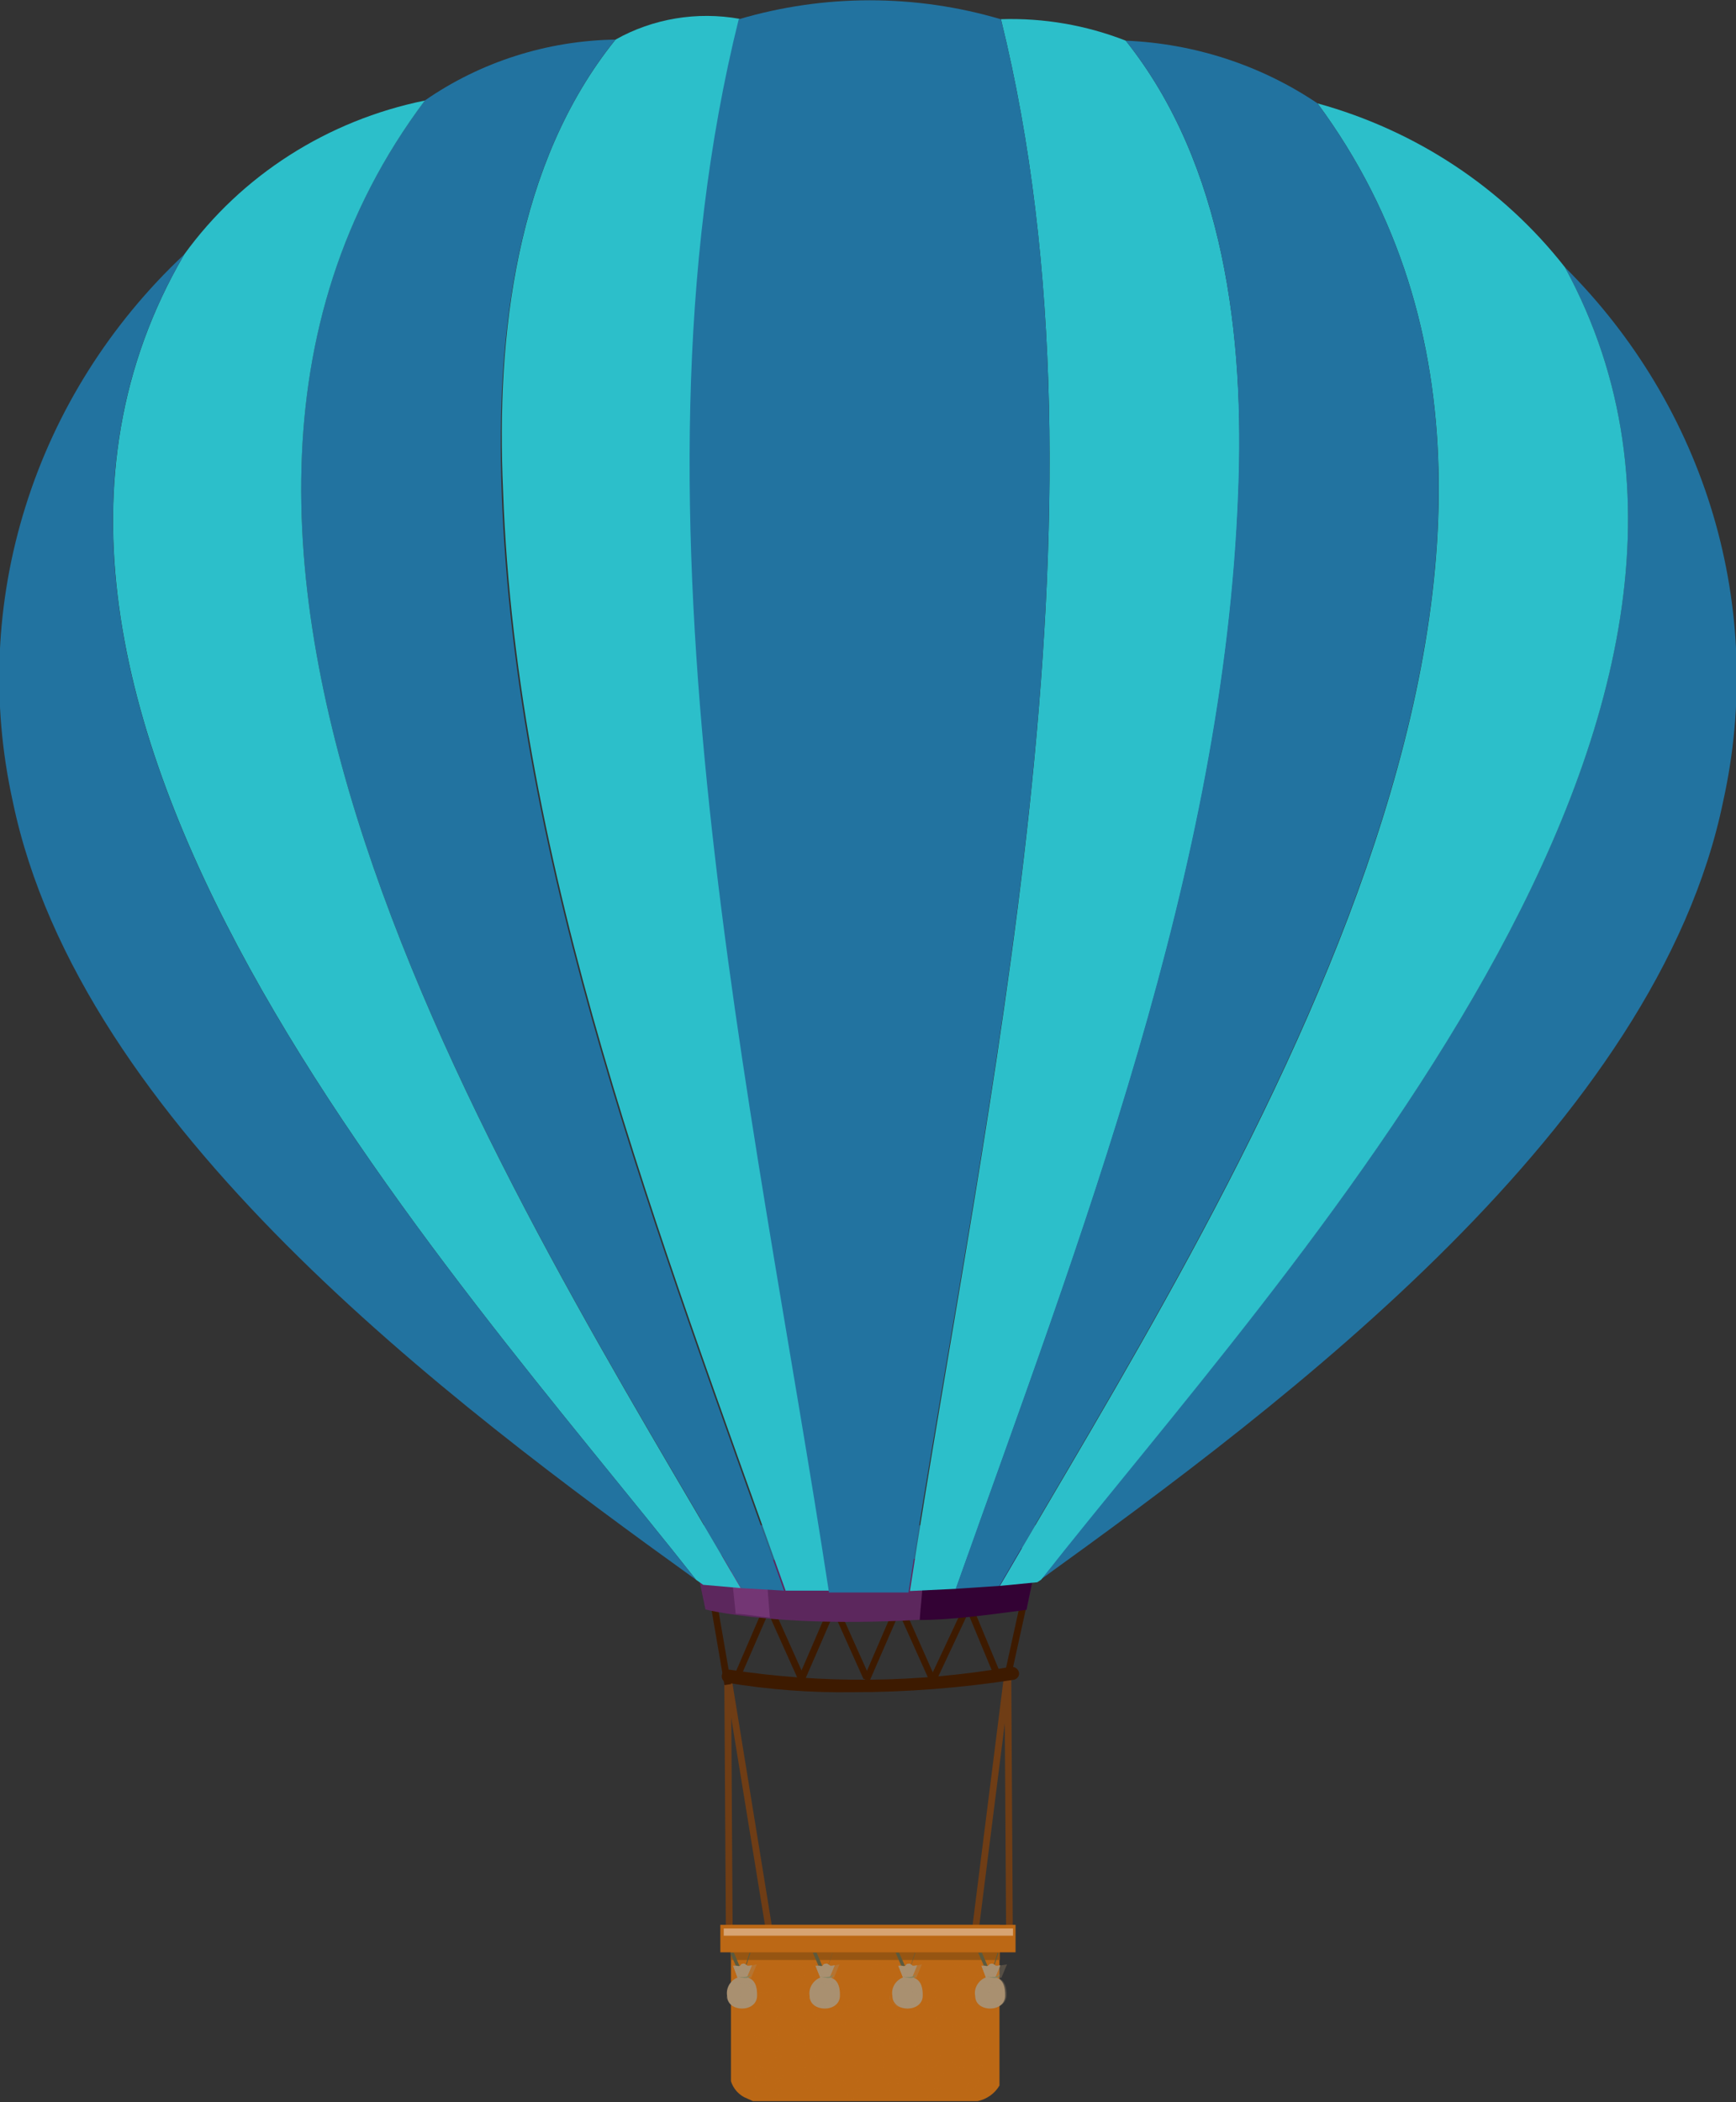 <svg width="19" height="23" viewBox="0 0 19 23" fill="none" xmlns="http://www.w3.org/2000/svg">
<rect x="0" y="0" width="19" height="23" fill="#333333" stroke="none"/>
<g clip-path="url(#clip0_1232_6883)">
<path d="M8.001 18.331L7.927 18.331L7.946 21.348L8.02 21.348L8.001 18.331Z" fill="#6F3D15"/>
<path d="M8.005 18.347L7.932 18.358L8.418 21.342L8.49 21.331L8.005 18.347Z" fill="#6F3D15"/>
<path d="M11.068 18.329L10.994 18.33L11.013 21.347L11.086 21.346L11.068 18.329Z" fill="#6F3D15"/>
<path d="M10.986 18.354L10.619 21.266L10.692 21.274L11.059 18.363L10.986 18.354Z" fill="#6F3D15"/>
<path d="M7.841 17.494L7.769 17.505L7.929 18.437L8.002 18.425L7.841 17.494Z" fill="#3D1A00"/>
<path d="M11.177 17.492L10.996 18.315L11.068 18.33L11.249 17.507L11.177 17.492Z" fill="#3D1A00"/>
<path d="M8.085 18.395L8.02 18.367L8.409 17.466L8.803 18.344L8.733 18.371L8.409 17.649L8.085 18.395Z" fill="#3D1A00"/>
<path d="M8.803 18.395L8.733 18.367L9.123 17.466L9.517 18.344L9.451 18.371L9.127 17.649L8.803 18.395Z" fill="#3D1A00"/>
<path d="M9.516 18.395L9.451 18.367L9.84 17.466L10.23 18.344L10.164 18.371L9.84 17.649L9.516 18.395Z" fill="#3D1A00"/>
<path d="M10.25 18.383L10.181 18.356L10.599 17.466L10.968 18.352L10.898 18.379L10.595 17.649L10.25 18.383Z" fill="#3D1A00"/>
<path d="M9.336 18.514C8.875 18.521 8.414 18.486 7.958 18.411C7.949 18.409 7.939 18.405 7.931 18.4C7.923 18.395 7.916 18.387 7.91 18.379C7.905 18.371 7.902 18.362 7.9 18.352C7.898 18.343 7.899 18.333 7.901 18.324C7.905 18.305 7.916 18.289 7.932 18.279C7.949 18.269 7.968 18.265 7.987 18.268C9.008 18.424 10.049 18.414 11.066 18.236C11.086 18.235 11.105 18.24 11.121 18.251C11.136 18.262 11.148 18.278 11.152 18.296C11.154 18.305 11.154 18.315 11.152 18.324C11.15 18.334 11.146 18.343 11.14 18.35C11.134 18.358 11.127 18.365 11.118 18.37C11.11 18.375 11.101 18.378 11.091 18.379C10.511 18.468 9.924 18.514 9.336 18.514Z" fill="#3D1A00"/>
<path d="M8 21.059V22.77C8.023 22.844 8.074 22.906 8.143 22.944L8.241 22.988H10.701C10.751 22.977 10.798 22.956 10.839 22.927C10.88 22.898 10.914 22.86 10.939 22.817V21.059H8Z" fill="#BC6815"/>
<g style="mix-blend-mode:multiply">
<path d="M10.943 21.059H8V21.444H10.943V21.059Z" fill="#965512"/>
</g>
<path d="M11.115 21.059H7.884V21.36H11.115V21.059Z" fill="#BC6815"/>
<g style="mix-blend-mode:screen" opacity="0.4">
<path d="M11.087 21.099H7.921V21.178H11.087V21.099Z" fill="white"/>
</g>
<g style="mix-blend-mode:multiply" opacity="0.5">
<path d="M8.319 21.599C8.299 21.583 8.275 21.575 8.25 21.575C8.25 21.575 8.291 21.694 8.356 21.694C8.366 21.693 8.375 21.689 8.383 21.684C8.391 21.678 8.397 21.671 8.401 21.662C8.397 21.638 8.356 21.619 8.319 21.599Z" fill="#BC6815"/>
<path d="M8.266 21.71C8.272 21.732 8.283 21.753 8.298 21.77C8.313 21.788 8.331 21.803 8.352 21.813C8.352 21.813 8.401 21.813 8.393 21.785C8.385 21.758 8.303 21.738 8.266 21.71Z" fill="#BC6815"/>
<path d="M8.582 21.682C8.582 21.682 8.454 21.746 8.475 21.789C8.495 21.833 8.475 21.789 8.475 21.789C8.475 21.789 8.536 21.762 8.553 21.734C8.569 21.706 8.59 21.702 8.582 21.682Z" fill="#BC6815"/>
<path d="M8.536 21.829C8.479 21.857 8.426 21.877 8.409 21.928C8.393 21.98 8.475 21.964 8.5 21.928C8.517 21.915 8.53 21.898 8.54 21.879C8.549 21.859 8.553 21.838 8.553 21.817C8.553 21.817 8.541 21.829 8.536 21.829Z" fill="#BC6815"/>
<path d="M8.319 21.94C8.299 21.925 8.275 21.916 8.25 21.916C8.25 21.916 8.291 22.039 8.356 22.035C8.366 22.035 8.376 22.032 8.384 22.026C8.392 22.021 8.398 22.013 8.401 22.004C8.397 21.976 8.356 21.976 8.319 21.94Z" fill="#BC6815"/>
<path d="M8.582 22.023C8.582 22.023 8.454 22.087 8.475 22.135C8.52 22.135 8.536 22.107 8.553 22.079C8.569 22.051 8.59 22.043 8.582 22.023Z" fill="#BC6815"/>
<path d="M8.536 22.17C8.479 22.198 8.426 22.218 8.409 22.274C8.393 22.329 8.475 22.305 8.5 22.274C8.517 22.26 8.53 22.243 8.54 22.224C8.549 22.205 8.553 22.184 8.553 22.162C8.553 22.162 8.541 22.17 8.536 22.17Z" fill="#BC6815"/>
</g>
<g style="mix-blend-mode:multiply" opacity="0.5">
<path d="M8.319 22.266C8.299 22.25 8.275 22.242 8.25 22.242C8.25 22.242 8.291 22.365 8.356 22.361C8.366 22.361 8.375 22.359 8.383 22.354C8.391 22.349 8.398 22.342 8.401 22.333C8.397 22.301 8.356 22.285 8.319 22.266Z" fill="#BC6815"/>
<path d="M8.266 22.373C8.28 22.417 8.311 22.454 8.352 22.476C8.352 22.476 8.401 22.476 8.393 22.448C8.385 22.42 8.303 22.405 8.266 22.373Z" fill="#BC6815"/>
<path d="M8.582 22.349C8.549 22.377 8.455 22.413 8.475 22.456C8.496 22.5 8.475 22.456 8.475 22.456C8.475 22.456 8.537 22.424 8.553 22.401C8.569 22.377 8.59 22.373 8.582 22.349Z" fill="#BC6815"/>
<path d="M8.536 22.496C8.479 22.52 8.426 22.544 8.409 22.595C8.393 22.647 8.475 22.631 8.5 22.595C8.516 22.581 8.53 22.564 8.539 22.545C8.548 22.526 8.553 22.505 8.553 22.484C8.553 22.484 8.541 22.492 8.536 22.496Z" fill="#BC6815"/>
<path d="M8.319 22.607C8.299 22.592 8.275 22.583 8.25 22.583C8.25 22.583 8.291 22.702 8.356 22.702C8.366 22.701 8.375 22.698 8.383 22.692C8.391 22.686 8.397 22.679 8.401 22.671C8.397 22.647 8.356 22.627 8.319 22.607Z" fill="#BC6815"/>
<path d="M8.266 22.718C8.272 22.74 8.283 22.761 8.298 22.779C8.313 22.797 8.331 22.811 8.352 22.821C8.352 22.821 8.401 22.821 8.393 22.794C8.385 22.766 8.303 22.746 8.266 22.718Z" fill="#BC6815"/>
<path d="M8.582 22.69C8.549 22.722 8.455 22.754 8.475 22.797C8.496 22.841 8.475 22.797 8.475 22.797C8.475 22.797 8.537 22.766 8.553 22.742C8.569 22.718 8.59 22.71 8.582 22.69Z" fill="#BC6815"/>
<path d="M8.536 22.837C8.479 22.861 8.426 22.885 8.409 22.936C8.393 22.988 8.475 22.972 8.5 22.936C8.516 22.923 8.53 22.906 8.539 22.887C8.548 22.867 8.553 22.846 8.553 22.825C8.553 22.825 8.541 22.837 8.536 22.837Z" fill="#BC6815"/>
</g>
<g style="mix-blend-mode:multiply" opacity="0.5">
<path d="M8.746 21.5C8.722 21.491 8.696 21.491 8.672 21.5C8.672 21.539 8.713 21.622 8.778 21.619C8.789 21.62 8.8 21.617 8.809 21.612C8.818 21.606 8.825 21.597 8.828 21.587C8.824 21.539 8.778 21.519 8.746 21.5Z" fill="#BC6815"/>
<path d="M8.688 21.615C8.688 21.615 8.729 21.702 8.775 21.714C8.82 21.726 8.824 21.714 8.82 21.686C8.816 21.658 8.729 21.638 8.688 21.615Z" fill="#BC6815"/>
<path d="M9.008 21.579C9.008 21.579 8.881 21.638 8.902 21.686C8.919 21.686 8.935 21.68 8.948 21.67C8.961 21.66 8.971 21.646 8.975 21.631C8.975 21.631 9.016 21.603 9.008 21.579Z" fill="#BC6815"/>
<path d="M8.963 21.734C8.905 21.758 8.852 21.777 8.836 21.833C8.819 21.889 8.897 21.865 8.926 21.833C8.943 21.82 8.956 21.803 8.965 21.783C8.974 21.764 8.977 21.743 8.975 21.722C8.975 21.722 8.967 21.73 8.963 21.734Z" fill="#BC6815"/>
<path d="M8.746 21.845C8.725 21.829 8.699 21.82 8.672 21.821C8.672 21.861 8.713 21.944 8.778 21.94C8.789 21.941 8.799 21.939 8.808 21.934C8.816 21.929 8.823 21.921 8.828 21.912C8.824 21.881 8.778 21.865 8.746 21.845Z" fill="#BC6815"/>
<path d="M8.688 21.976C8.688 21.976 8.729 22.063 8.775 22.075C8.82 22.087 8.824 22.075 8.82 22.047C8.816 22.02 8.729 21.976 8.688 21.976Z" fill="#BC6815"/>
<path d="M9.008 21.928C8.975 21.956 8.881 21.988 8.901 22.035C8.918 22.035 8.934 22.03 8.947 22.021C8.96 22.012 8.97 21.999 8.975 21.984C8.975 21.984 9.016 21.948 9.008 21.928Z" fill="#BC6815"/>
<path d="M8.963 22.075C8.905 22.099 8.852 22.123 8.836 22.174C8.819 22.226 8.897 22.21 8.926 22.174C8.943 22.16 8.957 22.143 8.965 22.123C8.974 22.103 8.977 22.081 8.975 22.059C8.975 22.059 8.967 22.071 8.963 22.075Z" fill="#BC6815"/>
</g>
<g style="mix-blend-mode:multiply" opacity="0.5">
<path d="M8.746 22.166C8.725 22.15 8.699 22.142 8.672 22.142C8.672 22.178 8.713 22.262 8.778 22.262C8.789 22.261 8.799 22.258 8.808 22.252C8.816 22.247 8.823 22.239 8.828 22.23C8.824 22.206 8.778 22.186 8.746 22.166Z" fill="#BC6815"/>
<path d="M8.688 22.277C8.688 22.277 8.729 22.365 8.775 22.381C8.82 22.397 8.824 22.381 8.82 22.353C8.816 22.325 8.729 22.305 8.688 22.277Z" fill="#BC6815"/>
<path d="M8.963 22.397C8.905 22.424 8.852 22.444 8.836 22.496C8.819 22.547 8.897 22.532 8.926 22.496C8.943 22.483 8.956 22.466 8.965 22.446C8.974 22.427 8.977 22.406 8.975 22.385L8.963 22.397Z" fill="#BC6815"/>
<path d="M8.746 22.508C8.734 22.503 8.721 22.5 8.709 22.5C8.696 22.5 8.684 22.503 8.672 22.508C8.672 22.508 8.672 22.508 8.672 22.508C8.672 22.544 8.713 22.631 8.778 22.627C8.789 22.627 8.8 22.625 8.809 22.619C8.817 22.613 8.824 22.605 8.828 22.595C8.824 22.547 8.778 22.528 8.746 22.508Z" fill="#BC6815"/>
<path d="M8.688 22.619C8.688 22.619 8.729 22.702 8.775 22.718C8.82 22.734 8.824 22.718 8.82 22.69C8.816 22.663 8.729 22.647 8.688 22.619Z" fill="#BC6815"/>
<path d="M9.008 22.591C9.008 22.591 8.881 22.651 8.902 22.698C8.919 22.698 8.935 22.692 8.948 22.682C8.961 22.672 8.971 22.659 8.975 22.643C8.975 22.643 9.016 22.611 9.008 22.591Z" fill="#BC6815"/>
<path d="M8.963 22.738C8.905 22.766 8.852 22.786 8.836 22.841C8.819 22.897 8.897 22.873 8.926 22.841C8.943 22.828 8.956 22.811 8.965 22.792C8.974 22.772 8.977 22.751 8.975 22.73C8.975 22.73 8.967 22.738 8.963 22.738Z" fill="#BC6815"/>
</g>
<g style="mix-blend-mode:multiply" opacity="0.5">
<path d="M9.18 21.599C9.159 21.583 9.133 21.574 9.106 21.575C9.106 21.611 9.147 21.694 9.213 21.694C9.223 21.694 9.234 21.69 9.242 21.685C9.251 21.679 9.258 21.671 9.262 21.662C9.279 21.638 9.217 21.619 9.18 21.599Z" fill="#BC6815"/>
<path d="M9.123 21.71C9.13 21.732 9.142 21.753 9.157 21.77C9.173 21.788 9.192 21.803 9.213 21.813C9.213 21.813 9.258 21.813 9.254 21.785C9.25 21.758 9.164 21.738 9.123 21.71Z" fill="#BC6815"/>
<path d="M9.442 21.682C9.442 21.682 9.311 21.746 9.332 21.789C9.349 21.789 9.365 21.784 9.378 21.773C9.392 21.763 9.401 21.75 9.406 21.734C9.406 21.734 9.451 21.702 9.442 21.682Z" fill="#BC6815"/>
<path d="M9.397 21.829C9.34 21.857 9.287 21.877 9.27 21.928C9.254 21.98 9.336 21.964 9.36 21.928C9.378 21.915 9.391 21.898 9.4 21.879C9.408 21.859 9.412 21.838 9.41 21.817C9.41 21.817 9.401 21.829 9.397 21.829Z" fill="#BC6815"/>
<path d="M9.18 21.94C9.159 21.924 9.133 21.916 9.106 21.916C9.106 21.952 9.147 22.039 9.213 22.035C9.224 22.036 9.234 22.033 9.243 22.027C9.252 22.022 9.259 22.013 9.262 22.004C9.279 21.976 9.217 21.976 9.18 21.94Z" fill="#BC6815"/>
<path d="M9.123 22.051C9.123 22.051 9.164 22.135 9.213 22.151C9.262 22.166 9.258 22.151 9.254 22.123C9.25 22.095 9.164 22.079 9.123 22.051Z" fill="#BC6815"/>
<path d="M9.442 22.023C9.442 22.023 9.311 22.087 9.332 22.135C9.349 22.134 9.365 22.129 9.378 22.119C9.392 22.109 9.401 22.095 9.406 22.079C9.406 22.079 9.451 22.043 9.442 22.023Z" fill="#BC6815"/>
<path d="M9.397 22.17C9.34 22.198 9.287 22.218 9.27 22.274C9.254 22.329 9.336 22.305 9.36 22.274C9.378 22.261 9.391 22.243 9.4 22.224C9.408 22.205 9.412 22.183 9.41 22.162C9.41 22.162 9.401 22.17 9.397 22.17Z" fill="#BC6815"/>
</g>
<g style="mix-blend-mode:multiply" opacity="0.5">
<path d="M9.18 22.266C9.159 22.25 9.133 22.241 9.106 22.242C9.106 22.282 9.147 22.365 9.213 22.361C9.223 22.362 9.233 22.36 9.242 22.355C9.251 22.35 9.258 22.342 9.262 22.333C9.279 22.301 9.217 22.285 9.18 22.266Z" fill="#BC6815"/>
<path d="M9.123 22.373C9.123 22.373 9.164 22.46 9.213 22.476C9.262 22.492 9.258 22.476 9.254 22.448C9.25 22.42 9.164 22.405 9.123 22.373Z" fill="#BC6815"/>
<path d="M9.397 22.496C9.34 22.52 9.287 22.544 9.27 22.595C9.254 22.647 9.336 22.631 9.36 22.595C9.377 22.582 9.39 22.565 9.399 22.545C9.408 22.526 9.411 22.505 9.41 22.484C9.41 22.484 9.401 22.492 9.397 22.496Z" fill="#BC6815"/>
<path d="M9.18 22.607C9.159 22.591 9.133 22.582 9.106 22.583C9.106 22.583 9.147 22.702 9.213 22.702C9.223 22.702 9.234 22.699 9.242 22.693C9.251 22.687 9.258 22.68 9.262 22.671C9.279 22.647 9.217 22.627 9.18 22.607Z" fill="#BC6815"/>
<path d="M9.123 22.718C9.13 22.74 9.142 22.761 9.157 22.779C9.173 22.797 9.192 22.811 9.213 22.821C9.213 22.821 9.258 22.821 9.254 22.794C9.25 22.766 9.164 22.746 9.123 22.718Z" fill="#BC6815"/>
<path d="M9.443 22.69C9.406 22.722 9.311 22.754 9.332 22.797C9.349 22.796 9.364 22.79 9.377 22.78C9.39 22.77 9.4 22.757 9.406 22.742C9.406 22.742 9.451 22.71 9.443 22.69Z" fill="#BC6815"/>
<path d="M9.397 22.837C9.34 22.861 9.287 22.885 9.27 22.936C9.254 22.988 9.336 22.972 9.36 22.936C9.377 22.923 9.39 22.906 9.399 22.887C9.408 22.867 9.411 22.846 9.41 22.825C9.41 22.825 9.401 22.837 9.397 22.837Z" fill="#BC6815"/>
</g>
<g style="mix-blend-mode:multiply" opacity="0.5">
<path d="M9.602 21.5C9.58 21.492 9.555 21.492 9.533 21.5C9.533 21.539 9.574 21.623 9.639 21.619C9.645 21.62 9.652 21.62 9.658 21.618C9.664 21.617 9.669 21.614 9.674 21.61C9.678 21.606 9.682 21.602 9.685 21.596C9.687 21.591 9.689 21.585 9.689 21.579C9.689 21.539 9.639 21.519 9.602 21.5Z" fill="#BC6815"/>
<path d="M9.549 21.615C9.549 21.615 9.59 21.702 9.635 21.714C9.681 21.726 9.685 21.714 9.681 21.686C9.676 21.658 9.586 21.638 9.549 21.615Z" fill="#BC6815"/>
<path d="M9.865 21.579C9.865 21.579 9.738 21.639 9.758 21.686C9.803 21.686 9.82 21.658 9.836 21.631C9.852 21.603 9.877 21.603 9.865 21.579Z" fill="#BC6815"/>
<path d="M9.824 21.734C9.762 21.758 9.709 21.777 9.693 21.833C9.676 21.889 9.758 21.865 9.783 21.833C9.801 21.821 9.816 21.804 9.825 21.785C9.835 21.765 9.838 21.743 9.836 21.722C9.836 21.722 9.828 21.73 9.824 21.734Z" fill="#BC6815"/>
<path d="M9.602 21.845C9.583 21.829 9.558 21.821 9.533 21.821C9.533 21.861 9.574 21.944 9.639 21.94C9.649 21.942 9.659 21.939 9.667 21.934C9.675 21.929 9.682 21.921 9.684 21.912C9.689 21.881 9.639 21.865 9.602 21.845Z" fill="#BC6815"/>
<path d="M9.549 21.976C9.549 21.976 9.59 22.063 9.635 22.075C9.681 22.087 9.685 22.075 9.681 22.047C9.676 22.02 9.586 21.976 9.549 21.976Z" fill="#BC6815"/>
<path d="M9.865 21.928C9.832 21.956 9.738 21.988 9.758 22.035C9.803 22.035 9.82 22.008 9.836 21.984C9.853 21.96 9.877 21.948 9.865 21.928Z" fill="#BC6815"/>
<path d="M9.824 22.075C9.762 22.099 9.709 22.123 9.693 22.174C9.676 22.226 9.758 22.21 9.783 22.174C9.801 22.161 9.816 22.144 9.825 22.124C9.835 22.103 9.838 22.081 9.836 22.059C9.836 22.059 9.828 22.071 9.824 22.075Z" fill="#BC6815"/>
</g>
<g style="mix-blend-mode:multiply" opacity="0.5">
<path d="M9.602 22.166C9.583 22.151 9.558 22.143 9.533 22.143C9.533 22.178 9.574 22.262 9.639 22.262C9.649 22.261 9.659 22.258 9.667 22.253C9.675 22.247 9.681 22.239 9.684 22.23C9.689 22.206 9.639 22.186 9.602 22.166Z" fill="#BC6815"/>
<path d="M9.549 22.277C9.555 22.3 9.566 22.32 9.581 22.338C9.596 22.356 9.614 22.37 9.635 22.381L9.689 22.373C9.689 22.373 9.586 22.305 9.549 22.277Z" fill="#BC6815"/>
<path d="M9.865 22.25C9.832 22.282 9.738 22.313 9.758 22.357C9.779 22.401 9.758 22.357 9.758 22.357C9.758 22.357 9.82 22.329 9.836 22.301C9.853 22.274 9.877 22.27 9.865 22.25Z" fill="#BC6815"/>
<path d="M9.824 22.397C9.762 22.424 9.709 22.444 9.693 22.496C9.676 22.547 9.758 22.532 9.783 22.496C9.801 22.484 9.816 22.467 9.825 22.447C9.835 22.428 9.838 22.406 9.836 22.385L9.824 22.397Z" fill="#BC6815"/>
<path d="M9.602 22.508C9.602 22.508 9.557 22.48 9.533 22.508C9.533 22.544 9.574 22.631 9.639 22.627C9.649 22.627 9.659 22.624 9.668 22.619C9.676 22.613 9.682 22.605 9.684 22.595C9.689 22.547 9.639 22.528 9.602 22.508Z" fill="#BC6815"/>
<path d="M9.865 22.591C9.832 22.619 9.738 22.651 9.758 22.698C9.779 22.746 9.758 22.698 9.758 22.698C9.758 22.698 9.82 22.671 9.836 22.643C9.853 22.615 9.877 22.611 9.865 22.591Z" fill="#BC6815"/>
<path d="M9.824 22.738C9.762 22.766 9.709 22.786 9.693 22.841C9.676 22.897 9.758 22.873 9.783 22.841C9.801 22.829 9.816 22.812 9.825 22.793C9.835 22.773 9.838 22.752 9.836 22.73C9.836 22.73 9.828 22.738 9.824 22.738Z" fill="#BC6815"/>
</g>
<g style="mix-blend-mode:multiply" opacity="0.5">
<path d="M10.062 21.599C10.041 21.583 10.014 21.574 9.988 21.575C9.988 21.611 10.029 21.694 10.094 21.694C10.105 21.694 10.115 21.69 10.123 21.685C10.132 21.679 10.139 21.671 10.144 21.662C10.139 21.638 10.098 21.619 10.062 21.599Z" fill="#BC6815"/>
<path d="M10.004 21.71C10.011 21.732 10.023 21.753 10.039 21.77C10.054 21.788 10.073 21.803 10.095 21.813C10.095 21.813 10.14 21.813 10.136 21.785C10.132 21.758 10.045 21.738 10.004 21.71Z" fill="#BC6815"/>
<path d="M10.324 21.682C10.324 21.682 10.197 21.746 10.218 21.789C10.234 21.789 10.251 21.784 10.264 21.773C10.277 21.763 10.287 21.75 10.291 21.734C10.291 21.734 10.332 21.702 10.324 21.682Z" fill="#BC6815"/>
<path d="M10.279 21.829C10.221 21.857 10.168 21.877 10.152 21.928C10.135 21.98 10.217 21.964 10.242 21.928C10.259 21.915 10.272 21.898 10.281 21.879C10.29 21.859 10.293 21.838 10.291 21.817C10.291 21.817 10.283 21.829 10.279 21.829Z" fill="#BC6815"/>
<path d="M10.062 21.94C10.041 21.924 10.014 21.916 9.988 21.916C9.988 21.952 10.029 22.039 10.094 22.035C10.105 22.036 10.116 22.033 10.124 22.027C10.133 22.022 10.14 22.013 10.144 22.004C10.139 21.976 10.098 21.976 10.062 21.94Z" fill="#BC6815"/>
<path d="M10.004 22.051C10.004 22.051 10.045 22.135 10.095 22.151C10.144 22.166 10.14 22.151 10.136 22.123C10.132 22.095 10.045 22.079 10.004 22.051Z" fill="#BC6815"/>
<path d="M10.324 22.023C10.324 22.023 10.197 22.087 10.218 22.135C10.234 22.134 10.251 22.129 10.264 22.119C10.277 22.109 10.287 22.095 10.291 22.079C10.291 22.079 10.332 22.043 10.324 22.023Z" fill="#BC6815"/>
<path d="M10.279 22.17C10.221 22.198 10.168 22.218 10.152 22.274C10.135 22.329 10.217 22.305 10.242 22.274C10.259 22.261 10.272 22.243 10.281 22.224C10.29 22.205 10.293 22.183 10.291 22.162C10.291 22.162 10.283 22.17 10.279 22.17Z" fill="#BC6815"/>
</g>
<g style="mix-blend-mode:multiply" opacity="0.5">
<path d="M10.062 22.266C10.041 22.25 10.014 22.241 9.988 22.242C9.988 22.282 10.029 22.365 10.094 22.361C10.105 22.362 10.115 22.36 10.124 22.355C10.132 22.35 10.139 22.342 10.144 22.333C10.139 22.301 10.098 22.285 10.062 22.266Z" fill="#BC6815"/>
<path d="M10.004 22.373C10.004 22.373 10.045 22.46 10.095 22.476C10.144 22.492 10.14 22.476 10.136 22.448C10.132 22.42 10.045 22.405 10.004 22.373Z" fill="#BC6815"/>
<path d="M10.279 22.496C10.221 22.52 10.168 22.544 10.152 22.595C10.135 22.647 10.217 22.631 10.242 22.595C10.259 22.582 10.272 22.565 10.28 22.545C10.289 22.526 10.293 22.505 10.291 22.484C10.291 22.484 10.283 22.492 10.279 22.496Z" fill="#BC6815"/>
<path d="M10.062 22.607C10.041 22.591 10.014 22.582 9.988 22.583C9.988 22.583 10.029 22.702 10.094 22.702C10.105 22.702 10.115 22.699 10.123 22.693C10.132 22.687 10.139 22.68 10.144 22.671C10.139 22.647 10.098 22.627 10.062 22.607Z" fill="#BC6815"/>
<path d="M10.004 22.718C10.011 22.74 10.023 22.761 10.039 22.779C10.054 22.797 10.073 22.811 10.095 22.821C10.095 22.821 10.14 22.821 10.136 22.794C10.132 22.766 10.045 22.746 10.004 22.718Z" fill="#BC6815"/>
<path d="M10.324 22.69C10.291 22.722 10.197 22.754 10.217 22.797C10.234 22.796 10.249 22.79 10.263 22.78C10.276 22.77 10.286 22.757 10.291 22.742C10.291 22.742 10.332 22.71 10.324 22.69Z" fill="#BC6815"/>
<path d="M10.279 22.837C10.221 22.861 10.168 22.885 10.152 22.936C10.135 22.988 10.217 22.972 10.242 22.936C10.259 22.923 10.272 22.906 10.28 22.887C10.289 22.867 10.293 22.846 10.291 22.825C10.291 22.825 10.283 22.837 10.279 22.837Z" fill="#BC6815"/>
</g>
<g style="mix-blend-mode:multiply" opacity="0.5">
<path d="M10.484 21.5C10.461 21.492 10.437 21.492 10.414 21.5C10.414 21.539 10.455 21.623 10.521 21.619C10.531 21.62 10.541 21.617 10.55 21.611C10.558 21.605 10.564 21.597 10.566 21.587C10.562 21.539 10.508 21.519 10.484 21.5Z" fill="#BC6815"/>
<path d="M10.431 21.615C10.431 21.615 10.472 21.702 10.517 21.714C10.562 21.726 10.566 21.714 10.558 21.686C10.55 21.658 10.468 21.638 10.431 21.615Z" fill="#BC6815"/>
<path d="M10.746 21.579C10.746 21.579 10.619 21.639 10.639 21.686C10.684 21.686 10.701 21.658 10.717 21.631C10.734 21.603 10.754 21.603 10.746 21.579Z" fill="#BC6815"/>
<path d="M10.701 21.734C10.644 21.758 10.59 21.777 10.574 21.833C10.557 21.889 10.639 21.865 10.664 21.833C10.682 21.82 10.696 21.803 10.705 21.784C10.714 21.764 10.719 21.743 10.717 21.722C10.717 21.722 10.709 21.73 10.701 21.734Z" fill="#BC6815"/>
<path d="M10.484 21.845C10.464 21.829 10.439 21.821 10.414 21.821C10.414 21.861 10.455 21.944 10.521 21.94C10.53 21.942 10.54 21.939 10.549 21.934C10.557 21.929 10.563 21.921 10.566 21.912C10.562 21.881 10.508 21.865 10.484 21.845Z" fill="#BC6815"/>
<path d="M10.431 21.976C10.431 21.976 10.472 22.063 10.517 22.075C10.562 22.087 10.566 22.075 10.558 22.047C10.55 22.02 10.468 21.976 10.431 21.976Z" fill="#BC6815"/>
<path d="M10.746 21.928C10.713 21.956 10.619 21.988 10.64 22.035C10.685 22.035 10.701 22.008 10.717 21.984C10.734 21.96 10.754 21.948 10.746 21.928Z" fill="#BC6815"/>
<path d="M10.701 22.075C10.644 22.099 10.59 22.123 10.574 22.174C10.557 22.226 10.639 22.21 10.664 22.174C10.682 22.161 10.696 22.143 10.706 22.123C10.715 22.103 10.719 22.081 10.717 22.059C10.717 22.059 10.709 22.071 10.701 22.075Z" fill="#BC6815"/>
</g>
<g style="mix-blend-mode:multiply" opacity="0.5">
<path d="M10.484 22.166C10.464 22.151 10.439 22.143 10.414 22.143C10.414 22.178 10.455 22.262 10.521 22.262C10.531 22.261 10.54 22.258 10.548 22.253C10.556 22.247 10.562 22.239 10.566 22.23C10.562 22.206 10.508 22.186 10.484 22.166Z" fill="#BC6815"/>
<path d="M10.431 22.277C10.443 22.318 10.471 22.352 10.509 22.373C10.509 22.373 10.558 22.373 10.55 22.345C10.541 22.317 10.468 22.305 10.431 22.277Z" fill="#BC6815"/>
<path d="M10.746 22.25C10.713 22.282 10.619 22.313 10.64 22.357C10.66 22.401 10.64 22.357 10.64 22.357C10.64 22.357 10.701 22.329 10.717 22.301C10.734 22.274 10.754 22.27 10.746 22.25Z" fill="#BC6815"/>
<path d="M10.701 22.397C10.644 22.424 10.59 22.444 10.574 22.496C10.557 22.547 10.639 22.532 10.664 22.496C10.682 22.483 10.696 22.466 10.705 22.447C10.714 22.427 10.719 22.406 10.717 22.385L10.701 22.397Z" fill="#BC6815"/>
<path d="M10.484 22.508C10.463 22.508 10.439 22.48 10.414 22.508C10.414 22.544 10.455 22.631 10.521 22.627C10.531 22.627 10.541 22.624 10.549 22.619C10.557 22.613 10.563 22.605 10.566 22.595C10.562 22.547 10.508 22.528 10.484 22.508Z" fill="#BC6815"/>
<path d="M10.746 22.591C10.713 22.619 10.619 22.651 10.64 22.698C10.66 22.746 10.64 22.698 10.64 22.698C10.64 22.698 10.701 22.671 10.717 22.643C10.734 22.615 10.754 22.611 10.746 22.591Z" fill="#BC6815"/>
<path d="M10.701 22.738C10.644 22.766 10.59 22.786 10.574 22.841C10.557 22.897 10.639 22.873 10.664 22.841C10.682 22.828 10.696 22.811 10.705 22.792C10.714 22.773 10.719 22.751 10.717 22.73C10.717 22.73 10.709 22.738 10.701 22.738Z" fill="#BC6815"/>
</g>
<path d="M10.919 21.364L10.845 21.595L10.747 21.364H10.706L10.833 21.654L10.927 21.369L10.919 21.364Z" fill="#5B593D"/>
<path d="M10.918 21.507H10.898C10.898 21.507 10.865 21.48 10.853 21.484C10.841 21.488 10.832 21.484 10.816 21.507C10.811 21.51 10.805 21.512 10.8 21.512C10.794 21.512 10.788 21.51 10.783 21.507C10.783 21.507 10.75 21.507 10.742 21.507L10.796 21.65H10.886L10.947 21.503L10.918 21.507Z" fill="#A99070"/>
<path d="M10.918 21.507H10.898C10.898 21.507 10.865 21.48 10.853 21.484C10.841 21.488 10.832 21.484 10.816 21.507C10.811 21.51 10.805 21.512 10.8 21.512C10.794 21.512 10.788 21.51 10.783 21.507C10.783 21.507 10.75 21.507 10.742 21.507L10.796 21.65H10.886L10.947 21.503L10.918 21.507Z" fill="#A99070"/>
<g style="mix-blend-mode:multiply" opacity="0.3">
<path d="M10.918 21.508H10.898C10.9 21.53 10.9 21.552 10.898 21.575V21.619C10.898 21.619 10.877 21.579 10.877 21.571C10.876 21.551 10.876 21.531 10.877 21.511C10.877 21.543 10.877 21.575 10.877 21.607C10.877 21.639 10.877 21.607 10.877 21.607C10.876 21.595 10.876 21.583 10.877 21.571C10.877 21.571 10.877 21.595 10.877 21.607C10.877 21.619 10.877 21.607 10.877 21.607C10.856 21.581 10.838 21.553 10.824 21.523L10.869 21.639H10.96L11.021 21.492L10.918 21.508Z" fill="#A99070"/>
</g>
<path d="M10.82 21.627C10.772 21.636 10.73 21.663 10.703 21.703C10.675 21.742 10.664 21.79 10.673 21.837C10.673 22.02 10.997 22.023 11.001 21.837C11.005 21.65 10.919 21.627 10.82 21.627Z" fill="#A99070"/>
<g style="mix-blend-mode:multiply" opacity="0.3">
<path d="M10.82 21.627C10.794 21.631 10.77 21.642 10.75 21.658C10.75 21.658 10.75 21.682 10.75 21.694C10.752 21.703 10.752 21.713 10.75 21.722C10.75 21.722 10.75 21.678 10.791 21.678C10.832 21.678 10.82 21.726 10.82 21.742C10.822 21.776 10.822 21.811 10.82 21.845C10.829 21.812 10.836 21.779 10.841 21.746C10.841 21.746 10.841 21.702 10.865 21.694C10.89 21.686 10.906 21.726 10.91 21.738C10.92 21.762 10.929 21.787 10.935 21.813C10.943 21.77 10.943 21.725 10.935 21.682C10.957 21.705 10.973 21.733 10.981 21.764C10.989 21.794 10.988 21.826 10.98 21.857C10.97 21.885 10.951 21.91 10.926 21.927C10.902 21.945 10.872 21.955 10.841 21.956C10.809 21.959 10.776 21.952 10.749 21.935C10.722 21.919 10.7 21.894 10.689 21.865C10.687 21.853 10.687 21.841 10.689 21.829C10.689 22.012 11.013 22.015 11.017 21.829C11.021 21.642 10.918 21.627 10.82 21.627Z" fill="#A99070"/>
</g>
<g style="mix-blend-mode:multiply">
<path d="M10.763 21.71C10.763 21.686 10.791 21.662 10.804 21.634C10.766 21.67 10.741 21.716 10.73 21.765L10.763 21.71Z" fill="#A99070"/>
<path d="M10.836 21.646C10.835 21.668 10.835 21.689 10.836 21.71C10.835 21.732 10.835 21.755 10.836 21.777C10.838 21.758 10.838 21.738 10.836 21.718C10.842 21.694 10.842 21.67 10.836 21.646Z" fill="#A99070"/>
<path d="M10.89 21.686C10.888 21.698 10.888 21.71 10.89 21.722C10.892 21.706 10.892 21.69 10.89 21.674C10.884 21.658 10.872 21.644 10.857 21.634C10.866 21.653 10.877 21.67 10.89 21.686Z" fill="#A99070"/>
</g>
<g style="mix-blend-mode:multiply">
<path d="M10.808 21.638C10.809 21.624 10.809 21.609 10.808 21.595C10.809 21.58 10.809 21.566 10.808 21.551C10.808 21.579 10.828 21.611 10.84 21.638C10.853 21.666 10.808 21.638 10.808 21.638Z" fill="#A99070"/>
</g>
<g style="mix-blend-mode:multiply">
<path d="M10.845 21.599C10.845 21.599 10.845 21.571 10.845 21.559C10.843 21.572 10.843 21.586 10.845 21.599C10.841 21.613 10.841 21.628 10.845 21.642C10.845 21.642 10.845 21.611 10.845 21.599Z" fill="#A99070"/>
</g>
<g style="mix-blend-mode:multiply">
<path d="M10.877 21.603C10.879 21.591 10.879 21.579 10.877 21.567C10.877 21.567 10.877 21.567 10.877 21.567C10.877 21.567 10.877 21.591 10.877 21.603C10.877 21.615 10.877 21.603 10.877 21.631C10.877 21.658 10.877 21.631 10.877 21.631C10.88 21.621 10.88 21.612 10.877 21.603Z" fill="#A99070"/>
</g>
<path d="M10.919 21.623C10.88 21.634 10.838 21.634 10.8 21.623C10.8 21.623 10.8 21.623 10.8 21.623C10.8 21.623 10.911 21.662 10.935 21.623C10.96 21.583 10.919 21.619 10.919 21.623Z" fill="#808462"/>
<path d="M10.012 21.364L9.943 21.595L9.84 21.364H9.803L9.926 21.654L10.016 21.369L10.012 21.364Z" fill="#5B593D"/>
<path d="M10.008 21.507H9.988C9.988 21.507 9.959 21.48 9.947 21.484C9.935 21.488 9.922 21.484 9.91 21.507C9.904 21.51 9.898 21.512 9.891 21.512C9.885 21.512 9.879 21.51 9.873 21.507C9.873 21.507 9.844 21.507 9.832 21.507L9.889 21.65H9.976L10.037 21.503C10.037 21.503 10.017 21.507 10.008 21.507Z" fill="#A99070"/>
<path d="M10.008 21.507H9.988C9.988 21.507 9.959 21.48 9.947 21.484C9.935 21.488 9.922 21.484 9.91 21.507C9.904 21.51 9.898 21.512 9.891 21.512C9.885 21.512 9.879 21.51 9.873 21.507C9.873 21.507 9.844 21.507 9.832 21.507L9.889 21.65H9.976L10.037 21.503C10.037 21.503 10.017 21.507 10.008 21.507Z" fill="#A99070"/>
<g style="mix-blend-mode:multiply" opacity="0.3">
<path d="M10.008 21.508H9.988C9.988 21.508 9.988 21.551 9.988 21.575C9.988 21.599 9.988 21.619 9.988 21.619C9.988 21.619 9.967 21.579 9.967 21.571V21.511C9.967 21.543 9.967 21.575 9.967 21.607C9.967 21.639 9.967 21.607 9.967 21.607C9.959 21.596 9.952 21.584 9.947 21.571C9.949 21.583 9.949 21.595 9.947 21.607C9.928 21.58 9.911 21.552 9.897 21.523L9.943 21.639H10.029L10.09 21.492C10.09 21.492 10.016 21.508 10.008 21.508Z" fill="#A99070"/>
</g>
<path d="M9.914 21.627C9.866 21.636 9.824 21.663 9.796 21.703C9.769 21.742 9.758 21.79 9.767 21.837C9.767 22.02 10.095 22.023 10.099 21.837C10.103 21.65 10.008 21.627 9.914 21.627Z" fill="#A99070"/>
<g style="mix-blend-mode:multiply" opacity="0.3">
<path d="M9.914 21.627C9.888 21.631 9.864 21.642 9.844 21.658C9.844 21.658 9.844 21.682 9.844 21.694V21.722C9.844 21.722 9.865 21.678 9.885 21.678C9.906 21.678 9.914 21.726 9.914 21.742C9.916 21.776 9.916 21.811 9.914 21.845C9.912 21.812 9.912 21.779 9.914 21.746C9.914 21.746 9.914 21.702 9.935 21.694C9.955 21.686 9.976 21.726 9.984 21.738C9.987 21.763 9.987 21.788 9.984 21.813C9.994 21.77 9.994 21.725 9.984 21.682C10.007 21.705 10.023 21.733 10.031 21.764C10.039 21.794 10.038 21.826 10.029 21.857C10.02 21.885 10.002 21.91 9.978 21.928C9.954 21.946 9.924 21.956 9.894 21.956C9.861 21.959 9.828 21.951 9.8 21.935C9.773 21.918 9.751 21.894 9.738 21.865C9.736 21.853 9.736 21.841 9.738 21.829C9.738 22.012 10.066 22.015 10.07 21.829C10.074 21.642 10.008 21.627 9.914 21.627Z" fill="#A99070"/>
</g>
<g style="mix-blend-mode:multiply">
<path d="M9.857 21.71C9.873 21.686 9.886 21.661 9.898 21.634C9.863 21.672 9.838 21.717 9.824 21.765C9.836 21.748 9.847 21.729 9.857 21.71Z" fill="#A99070"/>
<path d="M9.93 21.646C9.926 21.667 9.926 21.689 9.93 21.71C9.924 21.732 9.924 21.755 9.93 21.777C9.932 21.758 9.932 21.738 9.93 21.718C9.934 21.694 9.934 21.67 9.93 21.646Z" fill="#A99070"/>
<path d="M9.983 21.686L10.008 21.722C10.012 21.706 10.012 21.69 10.008 21.674C9.999 21.658 9.987 21.645 9.971 21.634C9.974 21.652 9.978 21.669 9.983 21.686Z" fill="#A99070"/>
</g>
<g style="mix-blend-mode:multiply">
<path d="M9.906 21.638C9.897 21.625 9.89 21.61 9.885 21.595C9.885 21.58 9.885 21.566 9.885 21.551C9.896 21.581 9.908 21.61 9.922 21.638H9.906Z" fill="#A99070"/>
</g>
<g style="mix-blend-mode:multiply">
<path d="M9.938 21.599V21.579V21.619C9.938 21.619 9.938 21.65 9.938 21.662C9.944 21.641 9.944 21.62 9.938 21.599Z" fill="#A99070"/>
</g>
<g style="mix-blend-mode:multiply">
<path d="M9.976 21.603V21.579V21.615C9.974 21.619 9.973 21.624 9.973 21.628C9.973 21.633 9.974 21.638 9.976 21.642V21.603Z" fill="#A99070"/>
</g>
<path d="M9.996 21.623C9.957 21.634 9.916 21.634 9.877 21.623C9.877 21.623 9.877 21.623 9.877 21.623C9.877 21.623 9.992 21.662 10.012 21.623C10.033 21.583 10.004 21.619 9.996 21.623Z" fill="#808462"/>
<path d="M9.11 21.364L9.036 21.595L8.938 21.364H8.897L9.02 21.654L9.11 21.369V21.364Z" fill="#5B593D"/>
<path d="M9.106 21.507H9.086C9.086 21.507 9.053 21.48 9.041 21.484C9.028 21.488 9.016 21.484 9.004 21.507C8.999 21.51 8.993 21.512 8.987 21.512C8.982 21.512 8.976 21.51 8.971 21.507C8.971 21.507 8.938 21.507 8.926 21.507L8.983 21.65H9.073L9.135 21.503C9.135 21.503 9.114 21.507 9.106 21.507Z" fill="#A99070"/>
<path d="M9.106 21.507H9.086C9.086 21.507 9.053 21.48 9.041 21.484C9.028 21.488 9.016 21.484 9.004 21.507C8.999 21.51 8.993 21.512 8.987 21.512C8.982 21.512 8.976 21.51 8.971 21.507C8.971 21.507 8.938 21.507 8.926 21.507L8.983 21.65H9.073L9.135 21.503C9.135 21.503 9.114 21.507 9.106 21.507Z" fill="#A99070"/>
<g style="mix-blend-mode:multiply" opacity="0.3">
<path d="M9.107 21.508H9.086C9.086 21.508 9.086 21.551 9.086 21.575C9.086 21.599 9.086 21.619 9.066 21.619C9.045 21.619 9.066 21.579 9.045 21.571C9.024 21.563 9.045 21.531 9.045 21.511C9.047 21.543 9.047 21.575 9.045 21.607C9.043 21.595 9.043 21.583 9.045 21.571C9.043 21.583 9.043 21.595 9.045 21.607C9.023 21.581 9.006 21.553 8.992 21.523L9.037 21.639H9.127L9.188 21.492C9.188 21.492 9.115 21.508 9.107 21.508Z" fill="#A99070"/>
</g>
<path d="M9.012 21.627C8.964 21.636 8.921 21.663 8.893 21.703C8.865 21.742 8.853 21.79 8.861 21.837C8.861 22.02 9.189 22.023 9.193 21.837C9.197 21.65 9.102 21.627 9.012 21.627Z" fill="#A99070"/>
<g style="mix-blend-mode:multiply" opacity="0.3">
<path d="M9.012 21.627C8.985 21.631 8.96 21.642 8.938 21.658C8.938 21.658 8.938 21.682 8.938 21.694C8.938 21.703 8.938 21.712 8.938 21.722C8.938 21.722 8.938 21.678 8.979 21.678C9.02 21.678 9.008 21.726 9.008 21.742C9.008 21.758 9.008 21.813 9.008 21.845C9.008 21.813 9.008 21.777 9.008 21.746C9.008 21.714 9.008 21.702 9.033 21.694C9.057 21.686 9.074 21.726 9.078 21.738C9.088 21.762 9.096 21.787 9.102 21.813C9.113 21.77 9.113 21.725 9.102 21.682C9.126 21.704 9.143 21.732 9.152 21.763C9.16 21.794 9.16 21.826 9.152 21.857C9.141 21.885 9.122 21.909 9.097 21.927C9.073 21.945 9.043 21.955 9.012 21.956C8.98 21.959 8.947 21.951 8.919 21.935C8.891 21.918 8.869 21.894 8.856 21.865C8.856 21.865 8.856 21.841 8.856 21.829C8.856 22.012 9.184 22.015 9.189 21.829C9.193 21.642 9.102 21.627 9.012 21.627Z" fill="#A99070"/>
</g>
<g style="mix-blend-mode:multiply">
<path d="M8.954 21.71C8.969 21.686 8.981 21.661 8.991 21.634C8.957 21.672 8.931 21.717 8.917 21.765L8.954 21.71Z" fill="#A99070"/>
<path d="M9.024 21.646C9.022 21.668 9.022 21.689 9.024 21.71C9.022 21.732 9.022 21.755 9.024 21.777C9.026 21.758 9.026 21.738 9.024 21.718C9.031 21.695 9.031 21.67 9.024 21.646Z" fill="#A99070"/>
<path d="M9.078 21.686L9.102 21.722C9.104 21.706 9.104 21.69 9.102 21.674C9.094 21.659 9.082 21.646 9.069 21.634C9.071 21.652 9.073 21.669 9.078 21.686Z" fill="#A99070"/>
</g>
<g style="mix-blend-mode:multiply">
<path d="M9 21.638C9.001 21.624 9.001 21.609 9 21.595C9.001 21.58 9.001 21.566 9 21.551C9.01 21.581 9.022 21.61 9.036 21.638H9Z" fill="#A99070"/>
</g>
<g style="mix-blend-mode:multiply">
<path d="M9.037 21.599C9.035 21.586 9.035 21.572 9.037 21.559C9.035 21.572 9.035 21.586 9.037 21.599C9.035 21.613 9.035 21.628 9.037 21.642C9.039 21.628 9.039 21.613 9.037 21.599Z" fill="#A99070"/>
</g>
<g style="mix-blend-mode:multiply">
<path d="M9.069 21.603C9.067 21.591 9.067 21.579 9.069 21.567C9.069 21.567 9.069 21.591 9.069 21.603C9.069 21.615 9.069 21.603 9.069 21.631C9.069 21.658 9.069 21.631 9.069 21.631V21.603Z" fill="#A99070"/>
</g>
<path d="M9.094 21.623C9.055 21.634 9.014 21.634 8.975 21.623C8.975 21.623 8.975 21.623 8.975 21.623C8.975 21.623 9.09 21.662 9.11 21.623C9.131 21.583 9.102 21.619 9.094 21.623Z" fill="#808462"/>
<path d="M8.204 21.364L8.131 21.595L8.032 21.364H7.991L8.118 21.654L8.213 21.369L8.204 21.364Z" fill="#5B593D"/>
<path d="M8.2 21.507H8.18C8.18 21.507 8.147 21.48 8.135 21.484C8.122 21.488 8.114 21.484 8.102 21.507C8.096 21.51 8.09 21.512 8.083 21.512C8.077 21.512 8.071 21.51 8.065 21.507C8.065 21.507 8.036 21.507 8.024 21.507L8.077 21.65H8.167L8.229 21.503C8.229 21.503 8.208 21.507 8.2 21.507Z" fill="#A99070"/>
<path d="M8.2 21.507H8.18C8.18 21.507 8.147 21.48 8.135 21.484C8.122 21.488 8.114 21.484 8.102 21.507C8.096 21.51 8.09 21.512 8.083 21.512C8.077 21.512 8.071 21.51 8.065 21.507C8.065 21.507 8.036 21.507 8.024 21.507L8.077 21.65H8.167L8.229 21.503C8.229 21.503 8.208 21.507 8.2 21.507Z" fill="#A99070"/>
<g style="mix-blend-mode:multiply" opacity="0.3">
<path d="M8.2 21.508H8.18C8.182 21.53 8.182 21.552 8.18 21.575V21.619C8.18 21.619 8.159 21.579 8.159 21.571V21.511C8.159 21.543 8.159 21.575 8.159 21.607C8.159 21.639 8.159 21.607 8.159 21.607C8.149 21.597 8.142 21.584 8.139 21.571C8.139 21.571 8.139 21.595 8.139 21.607C8.139 21.619 8.139 21.607 8.139 21.607C8.117 21.581 8.099 21.553 8.085 21.523L8.131 21.639H8.221L8.282 21.492C8.282 21.492 8.208 21.508 8.2 21.508Z" fill="#A99070"/>
</g>
<path d="M8.106 21.627C8.058 21.636 8.016 21.663 7.988 21.703C7.961 21.742 7.95 21.79 7.958 21.837C7.958 22.02 8.282 22.023 8.286 21.837C8.291 21.65 8.196 21.627 8.106 21.627Z" fill="#A99070"/>
<g style="mix-blend-mode:multiply" opacity="0.3">
<path d="M8.106 21.627C8.08 21.631 8.056 21.642 8.036 21.658C8.036 21.658 8.036 21.682 8.036 21.694C8.037 21.703 8.037 21.713 8.036 21.722C8.036 21.722 8.057 21.678 8.077 21.678C8.098 21.678 8.106 21.726 8.106 21.742C8.11 21.776 8.11 21.811 8.106 21.845L8.13 21.746C8.13 21.746 8.13 21.702 8.151 21.694C8.171 21.686 8.192 21.726 8.2 21.738C8.202 21.763 8.202 21.788 8.2 21.813C8.208 21.77 8.208 21.725 8.2 21.682C8.222 21.705 8.238 21.733 8.246 21.764C8.254 21.794 8.253 21.826 8.245 21.857C8.235 21.885 8.216 21.91 8.192 21.927C8.167 21.945 8.137 21.955 8.106 21.956C8.074 21.959 8.041 21.952 8.014 21.935C7.987 21.919 7.966 21.894 7.954 21.865C7.952 21.853 7.952 21.841 7.954 21.829C7.954 22.012 8.278 22.015 8.282 21.829C8.286 21.642 8.196 21.627 8.106 21.627Z" fill="#A99070"/>
</g>
<g style="mix-blend-mode:multiply">
<path d="M8.048 21.71C8.048 21.686 8.077 21.662 8.089 21.634C8.052 21.67 8.026 21.716 8.016 21.765L8.048 21.71Z" fill="#A99070"/>
<path d="M8.122 21.646C8.122 21.646 8.122 21.69 8.122 21.71C8.118 21.732 8.118 21.755 8.122 21.777V21.718C8.128 21.694 8.128 21.67 8.122 21.646Z" fill="#A99070"/>
<path d="M8.176 21.686C8.181 21.7 8.189 21.712 8.2 21.722C8.202 21.706 8.202 21.69 8.2 21.674C8.194 21.658 8.183 21.644 8.167 21.634C8.169 21.652 8.172 21.669 8.176 21.686Z" fill="#A99070"/>
</g>
<g style="mix-blend-mode:multiply">
<path d="M8.094 21.638C8.094 21.638 8.094 21.611 8.094 21.595C8.093 21.58 8.093 21.566 8.094 21.551C8.094 21.579 8.094 21.611 8.127 21.638C8.159 21.666 8.098 21.638 8.094 21.638Z" fill="#A99070"/>
</g>
<g style="mix-blend-mode:multiply">
<path d="M8.13 21.599V21.579C8.13 21.579 8.13 21.607 8.13 21.619C8.126 21.633 8.126 21.648 8.13 21.662C8.13 21.662 8.13 21.611 8.13 21.599Z" fill="#A99070"/>
</g>
<g style="mix-blend-mode:multiply">
<path d="M8.167 21.603V21.579C8.167 21.579 8.167 21.603 8.167 21.615V21.642C8.167 21.642 8.163 21.611 8.167 21.603Z" fill="#A99070"/>
</g>
<path d="M8.188 21.623C8.149 21.634 8.108 21.634 8.069 21.623C8.069 21.623 8.069 21.623 8.069 21.623C8.069 21.623 8.18 21.662 8.204 21.623C8.229 21.583 8.196 21.619 8.188 21.623Z" fill="#808462"/>
<path d="M7.528 16.688L7.721 17.609C7.721 17.609 8.922 17.915 11.234 17.609L11.423 16.7L7.528 16.688Z" fill="#5C275D"/>
<path d="M10.164 16.688C10.164 16.903 10.115 17.117 10.095 17.327C10.095 17.454 10.074 17.581 10.066 17.724C10.414 17.724 10.804 17.669 11.235 17.613L11.423 16.704L10.164 16.688Z" fill="#330234"/>
<path d="M8.344 16.688H7.934C7.983 17.01 8.02 17.335 8.052 17.657C8.155 17.657 8.278 17.685 8.426 17.697C8.401 17.363 8.372 17.026 8.344 16.688Z" fill="#733674"/>
<g style="mix-blend-mode:multiply">
<path d="M9.643 17.069C10.225 17.055 10.805 17.001 11.378 16.907L11.423 16.688H7.528L7.589 16.978C8.269 17.074 8.957 17.105 9.643 17.069Z" fill="#2C6486"/>
</g>
<g style="mix-blend-mode:multiply" opacity="0.7">
<path d="M6.769 15.438L6.72 15.311L6.671 15.243C6.704 15.303 6.732 15.366 6.765 15.43L6.769 15.438Z" fill="#B1B2B2"/>
</g>
<path d="M8.094 0.206C7.628 0.123 7.146 0.203 6.737 0.433C5.646 1.786 5.429 3.668 5.506 5.367C5.65 9.507 7.237 13.568 8.598 17.403H9.098C8.262 12.052 6.745 5.629 8.094 0.206Z" fill="#2CBFCA"/>
<path d="M6.736 0.433C5.987 0.445 5.259 0.677 4.649 1.1C0.984 5.986 5.662 13.159 8.11 17.375L8.581 17.403C7.22 13.568 5.633 9.507 5.49 5.367C5.428 3.668 5.646 1.786 6.736 0.433Z" fill="#2273A0"/>
<path d="M4.65 1.1C3.583 1.317 2.642 1.919 2.017 2.783C-0.853 7.689 4.928 13.87 7.618 17.284L7.696 17.339L8.106 17.375C5.662 13.159 0.984 5.986 4.65 1.1Z" fill="#2CBFCA"/>
<path d="M2.017 2.783C1.206 3.544 0.608 4.492 0.28 5.539C-0.049 6.585 -0.097 7.695 0.139 8.765C0.873 12.31 4.904 15.331 7.618 17.284C4.928 13.87 -0.857 7.685 2.017 2.783Z" fill="#2273A0"/>
<path d="M12.321 0.445C11.887 0.275 11.422 0.195 10.955 0.21C12.296 5.637 10.779 12.044 9.959 17.407L10.463 17.383C11.82 13.56 13.403 9.511 13.555 5.387C13.62 3.684 13.403 1.802 12.321 0.445Z" fill="#2CBFCA"/>
<path d="M17.126 2.922C19.799 7.824 14.051 13.906 11.386 17.284C14.096 15.331 18.131 12.31 18.86 8.765C19.09 7.728 19.052 6.652 18.75 5.633C18.447 4.613 17.889 3.682 17.126 2.922Z" fill="#2273A0"/>
<path d="M17.126 2.922C16.448 2.057 15.499 1.428 14.42 1.131C18.032 6.022 13.387 13.143 10.943 17.351L11.353 17.311L11.394 17.284C14.051 13.906 19.8 7.824 17.126 2.922Z" fill="#2CBFCA"/>
<path d="M10.955 0.211C10.02 -0.066 9.021 -0.066 8.085 0.211C6.736 5.633 8.253 12.056 9.073 17.423H9.483H9.943C10.779 12.052 12.296 5.637 10.955 0.211Z" fill="#2273A0"/>
<path d="M14.42 1.131C13.802 0.714 13.074 0.476 12.321 0.445C13.403 1.802 13.621 3.684 13.551 5.387C13.399 9.511 11.817 13.56 10.46 17.383L10.939 17.351C13.379 13.143 18.032 6.022 14.42 1.131Z" fill="#2273A0"/>
<g style="mix-blend-mode:multiply">
<path d="M6.913 12.449L8.458 17.121L6.913 12.449Z" fill="#B1B2B2"/>
</g>
</g>
<defs>
<clipPath id="clip0_1232_6883">
<rect width="19" height="23" fill="white"/>
</clipPath>
</defs>
</svg>
